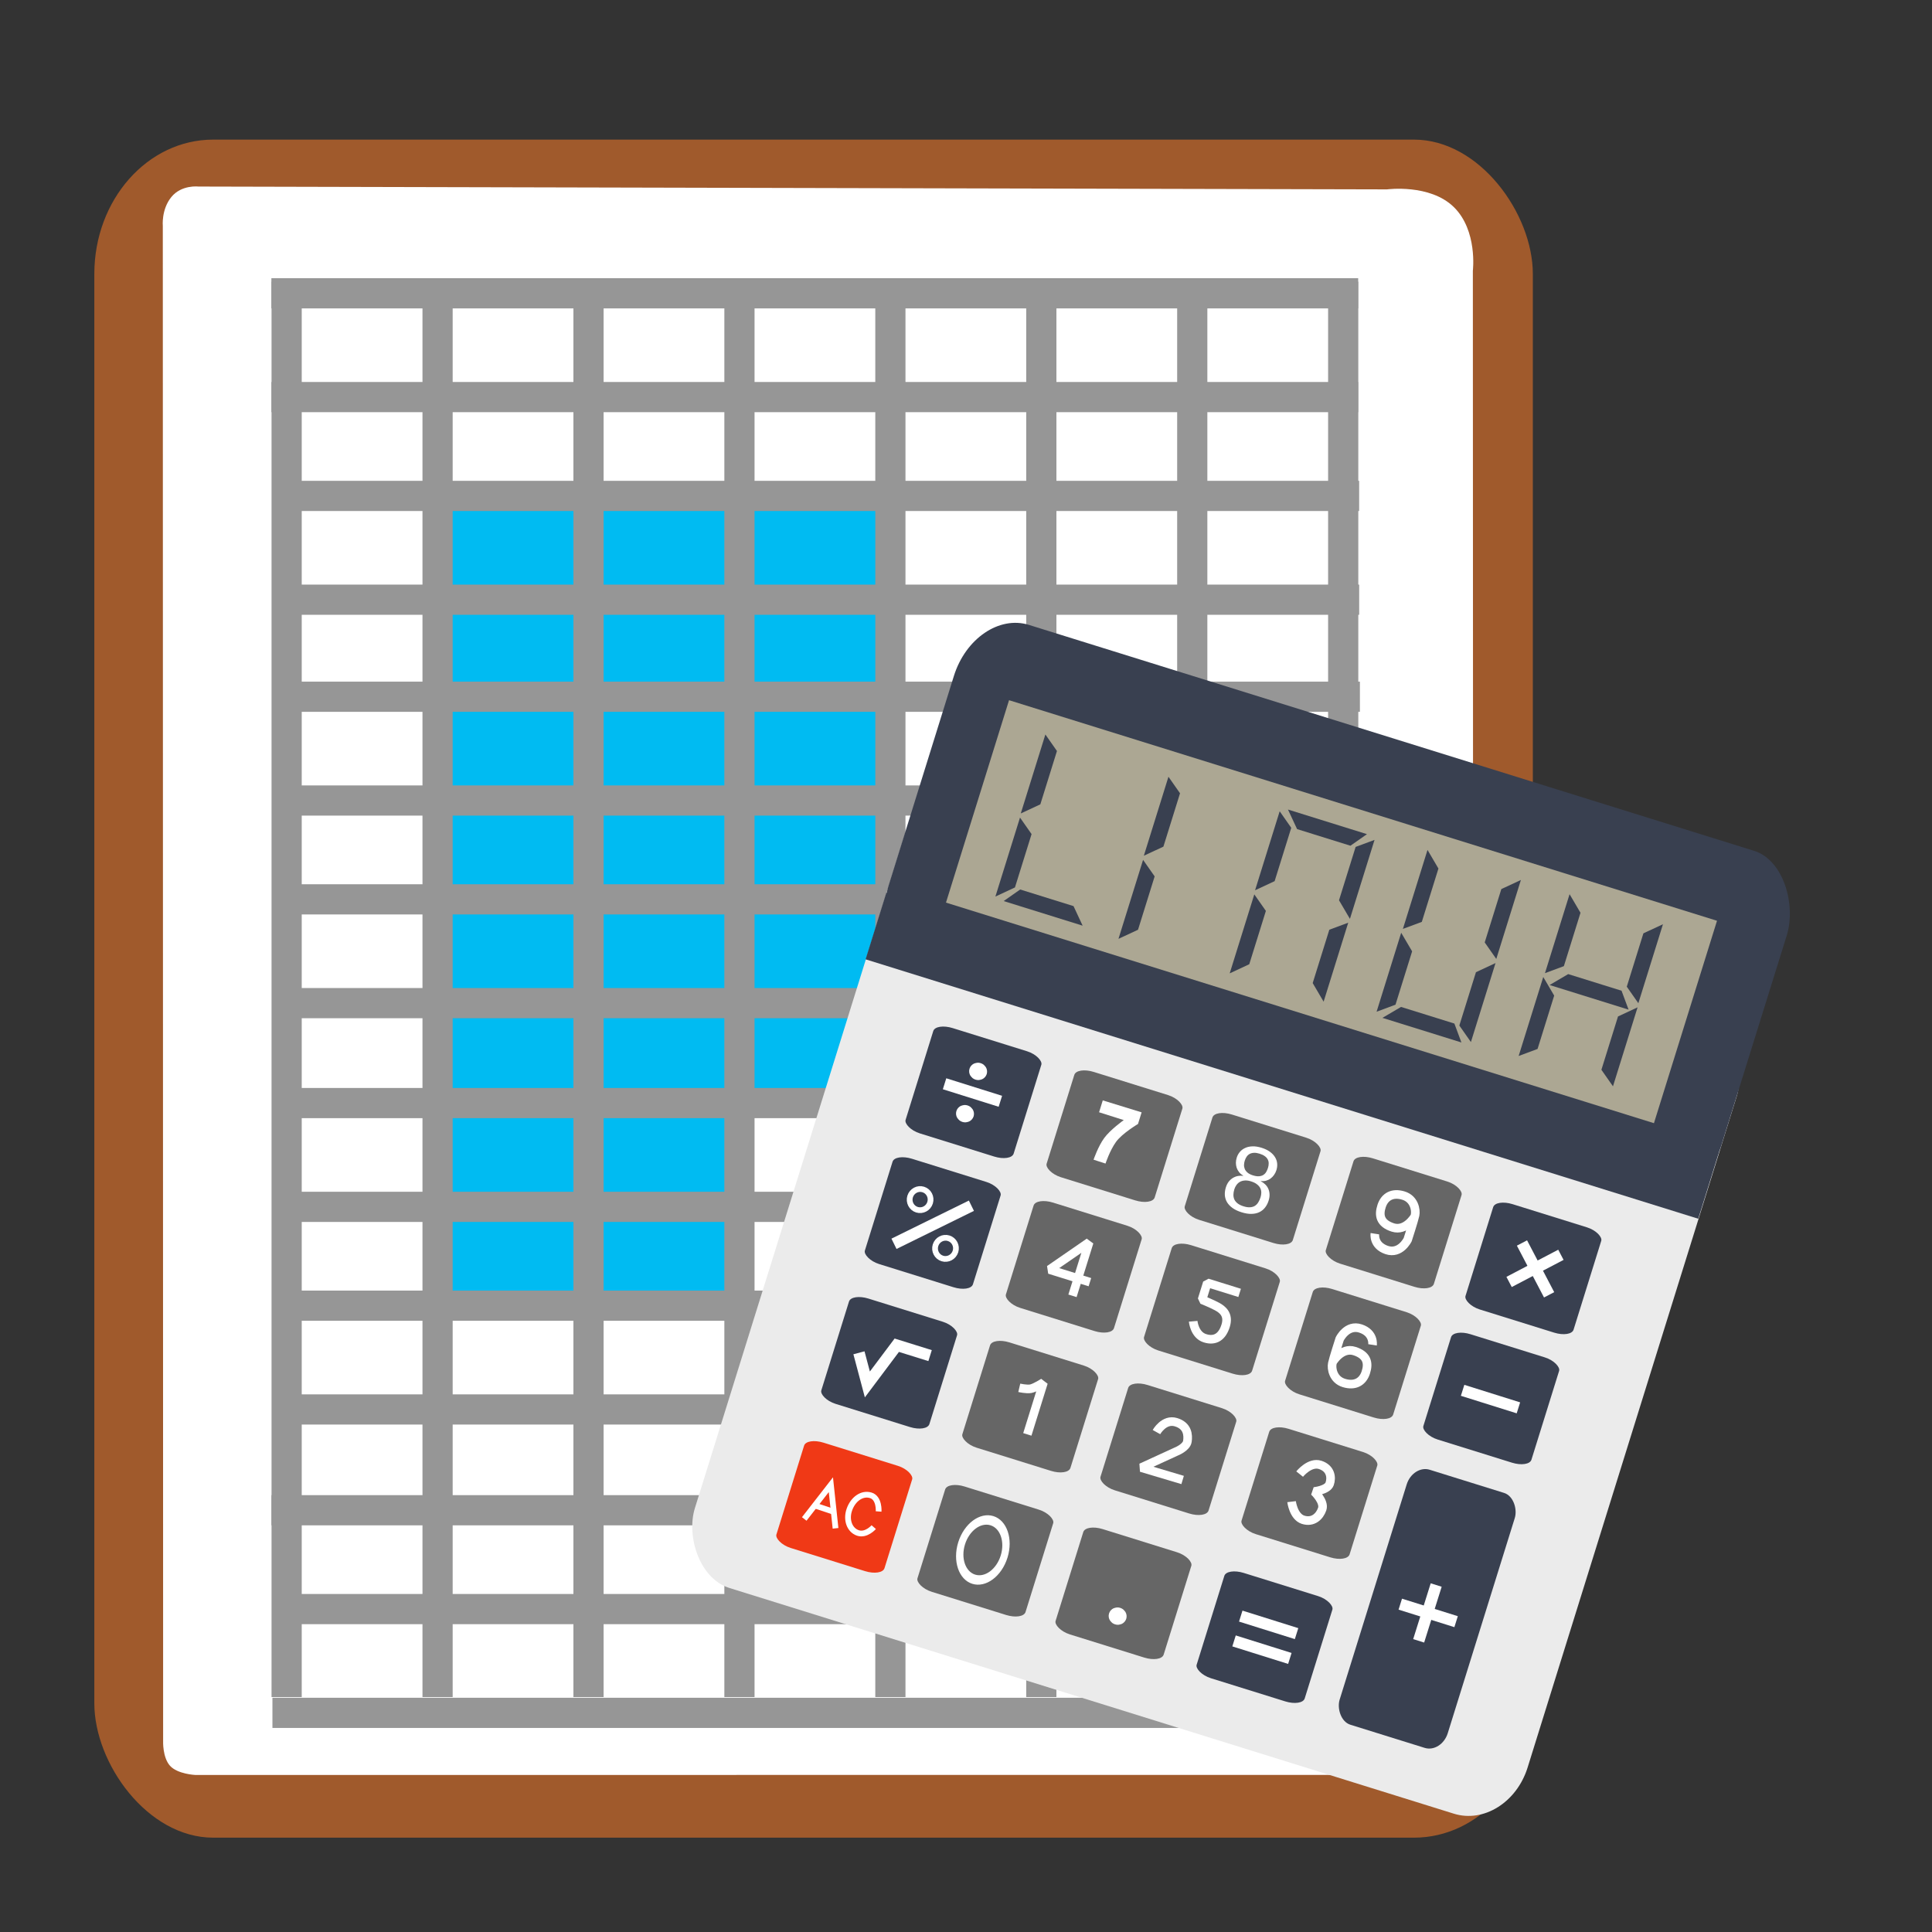 <?xml version="1.0" encoding="UTF-8" standalone="no"?>
<svg
   xmlns:dc="http://purl.org/dc/elements/1.1/"
   xmlns:cc="http://creativecommons.org/ns#"
   xmlns:rdf="http://www.w3.org/1999/02/22-rdf-syntax-ns#"
   xmlns:svg="http://www.w3.org/2000/svg"
   xmlns="http://www.w3.org/2000/svg"
   xmlns:xlink="http://www.w3.org/1999/xlink"
   xmlns:sodipodi="http://sodipodi.sourceforge.net/DTD/sodipodi-0.dtd"
   xmlns:inkscape="http://www.inkscape.org/namespaces/inkscape"
   viewBox="0 0 512 512"
   height="512"
   width="512"
   version="1.1"
   id="svg2"
   inkscape:version="0.48.5 r10040"
   sodipodi:docname="kspread.svg">
  <rect x="0" y="0" width="512" height="512" fill="#333333" stroke="none"/>
  <sodipodi:namedview
     pagecolor="#ffffff"
     bordercolor="#666666"
     borderopacity="1"
     objecttolerance="10"
     gridtolerance="10"
     guidetolerance="10"
     inkscape:pageopacity="0"
     inkscape:pageshadow="2"
     inkscape:window-width="1366"
     inkscape:window-height="716"
     id="namedview18"
     showgrid="false"
     inkscape:zoom="0.57452426"
     inkscape:cx="423.77174"
     inkscape:cy="106.08088"
     inkscape:window-x="0"
     inkscape:window-y="0"
     inkscape:window-maximized="1"
     inkscape:current-layer="svg2" />
  <defs
     id="defs6">
    <filter
       height="1.096"
       y="-0.048"
       width="1.096"
       x="-0.048"
       id="filter4329"
       style="color-interpolation-filters:sRGB">
      <feGaussianBlur
         id="feGaussianBlur4331"
         stdDeviation="2.132" />
    </filter>
    <filter
       height="1.033"
       y="-0.016"
       width="1.04"
       x="-0.02"
       id="filter4376"
       style="color-interpolation-filters:sRGB">
      <feGaussianBlur
         id="feGaussianBlur4378"
         stdDeviation="1.174" />
    </filter>
    <filter
       height="1.057"
       y="-0.029"
       width="1.063"
       x="-0.032"
       id="filter4436"
       style="color-interpolation-filters:sRGB">
      <feGaussianBlur
         id="feGaussianBlur4438"
         stdDeviation="0.635" />
    </filter>
    <linearGradient
       x1="16.542"
       y1="144.708"
       x2="-24.629"
       y2="-0.778"
       id="linearGradient3504"
       xlink:href="#linearGradient3526"
       gradientUnits="userSpaceOnUse"
       gradientTransform="matrix(0.697,-0.312,0.312,0.697,29.229,22)" />
    <linearGradient
       id="linearGradient3526">
      <stop
         id="stop3528"
         style="stop-color:#006e29;stop-opacity:1"
         offset="0" />
      <stop
         id="stop3530"
         style="stop-color:#77b753;stop-opacity:1"
         offset="1" />
    </linearGradient>
  </defs>
  <rect
     style="fill:#a05a2c;fill-opacity:1;stroke:none"
     id="rect3003"
     width="381.215"
     height="450"
     x="25"
     y="37"
     ry="35.584"
     rx="31.492" />
  <path
     style="fill:#ffffff;stroke:none"
     d="m 45.408,52.217 c -2.692,3.31 -2.262,7.68 -2.262,7.68 l 0.079,374.09 0.005,27.426 c 0,0 -0.177,4.289 1.815,6.526 1.992,2.237 6.733,2.446 6.733,2.446 l 328.436,-0.016 c 0,0 5.502,0.302 7.976,-1.865 2.475,-2.167 2.258,-6.985 2.258,-6.985 L 390.323,71.749 c 0,0 1.3,-10.664 -5.049,-16.877 -6.349,-6.213 -17.704,-4.683 -17.704,-4.683 l -315.015,-0.75 c 0,0 -4.456,-0.53 -7.148,2.78 z"
     id="path3773"
     inkscape:connector-curvature="0"
     sodipodi:nodetypes="cccczcczcczcczc" />
  <rect
     style="fill:#00bbf2;fill-opacity:1;stroke:none"
     id="rect4010"
     width="120.97"
     height="159.262"
     x="114.689"
     y="130.815"
     rx="0" />
  <path
     style="fill:none;stroke:#969696;stroke-width:8;stroke-linecap:butt;stroke-linejoin:miter;stroke-miterlimit:4;stroke-opacity:1;stroke-dasharray:none"
     d="m 75.962,74.648 0,375.093"
     id="path3779"
     inkscape:connector-curvature="0"
     sodipodi:nodetypes="cc" />
  <rect
     style="fill:#00bbf2;fill-opacity:1;stroke:none"
     id="rect4010-7"
     width="80.937"
     height="159.262"
     x="115.124"
     y="186.948"
     rx="0" />
  <path
     style="fill:none;stroke:#969696;stroke-width:8;stroke-linecap:butt;stroke-linejoin:miter;stroke-miterlimit:4;stroke-opacity:1;stroke-dasharray:none"
     d="m 115.962,74.648 0,375.093"
     id="path3779-3"
     inkscape:connector-curvature="0"
     sodipodi:nodetypes="cc" />
  <path
     style="fill:none;stroke:#969696;stroke-width:8;stroke-linecap:butt;stroke-linejoin:miter;stroke-miterlimit:4;stroke-opacity:1;stroke-dasharray:none"
     d="m 155.962,74.648 0,375.093"
     id="path3779-6"
     inkscape:connector-curvature="0"
     sodipodi:nodetypes="cc" />
  <path
     style="fill:none;stroke:#969696;stroke-width:8;stroke-linecap:butt;stroke-linejoin:miter;stroke-miterlimit:4;stroke-opacity:1;stroke-dasharray:none"
     d="m 195.962,74.648 0,375.093"
     id="path3779-3-7"
     inkscape:connector-curvature="0"
     sodipodi:nodetypes="cc" />
  <path
     style="fill:none;stroke:#969696;stroke-width:8;stroke-linecap:butt;stroke-linejoin:miter;stroke-miterlimit:4;stroke-opacity:1;stroke-dasharray:none"
     d="m 235.962,74.648 0,375.093"
     id="path3779-5"
     inkscape:connector-curvature="0"
     sodipodi:nodetypes="cc" />
  <path
     style="fill:none;stroke:#969696;stroke-width:8;stroke-linecap:butt;stroke-linejoin:miter;stroke-miterlimit:4;stroke-opacity:1;stroke-dasharray:none"
     d="m 275.962,74.648 0,375.093"
     id="path3779-3-3"
     inkscape:connector-curvature="0"
     sodipodi:nodetypes="cc" />
  <path
     style="fill:none;stroke:#969696;stroke-width:8;stroke-linecap:butt;stroke-linejoin:miter;stroke-miterlimit:4;stroke-opacity:1;stroke-dasharray:none"
     d="m 315.962,74.648 0,375.093"
     id="path3779-6-5"
     inkscape:connector-curvature="0"
     sodipodi:nodetypes="cc" />
  <path
     style="fill:none;stroke:#969696;stroke-width:8;stroke-linecap:butt;stroke-linejoin:miter;stroke-miterlimit:4;stroke-opacity:1;stroke-dasharray:none"
     d="m 355.962,74.648 0,375.093"
     id="path3779-3-7-6"
     inkscape:connector-curvature="0"
     sodipodi:nodetypes="cc" />
  <path
     style="fill:none;stroke:#969696;stroke-width:8;stroke-linecap:butt;stroke-linejoin:miter;stroke-miterlimit:4;stroke-opacity:1;stroke-dasharray:none"
     d="m 359.934,77.728 -288.016,0"
     id="path3779-2"
     inkscape:connector-curvature="0"
     sodipodi:nodetypes="cc" />
  <path
     style="fill:none;stroke:#969696;stroke-width:8;stroke-linecap:butt;stroke-linejoin:miter;stroke-miterlimit:4;stroke-opacity:1;stroke-dasharray:none"
     d="m 359.943,105.231 -288.016,0"
     id="path3779-2-9"
     inkscape:connector-curvature="0"
     sodipodi:nodetypes="cc" />
  <path
     style="fill:none;stroke:#969696;stroke-width:8;stroke-linecap:butt;stroke-linejoin:miter;stroke-miterlimit:4;stroke-opacity:1;stroke-dasharray:none"
     d="m 360.189,131.423 -288.016,0"
     id="path3779-2-93"
     inkscape:connector-curvature="0"
     sodipodi:nodetypes="cc" />
  <path
     style="fill:none;stroke:#969696;stroke-width:8;stroke-linecap:butt;stroke-linejoin:miter;stroke-miterlimit:4;stroke-opacity:1;stroke-dasharray:none"
     d="m 360.199,158.926 -288.016,0"
     id="path3779-2-9-6"
     inkscape:connector-curvature="0"
     sodipodi:nodetypes="cc" />
  <path
     style="fill:none;stroke:#969696;stroke-width:8;stroke-linecap:butt;stroke-linejoin:miter;stroke-miterlimit:4;stroke-opacity:1;stroke-dasharray:none"
     d="m 360.388,184.642 -288.016,0"
     id="path3779-2-0"
     inkscape:connector-curvature="0"
     sodipodi:nodetypes="cc" />
  <path
     style="fill:none;stroke:#969696;stroke-width:8;stroke-linecap:butt;stroke-linejoin:miter;stroke-miterlimit:4;stroke-opacity:1;stroke-dasharray:none"
     d="m 360.397,212.145 -288.016,0"
     id="path3779-2-9-62"
     inkscape:connector-curvature="0"
     sodipodi:nodetypes="cc" />
  <path
     style="fill:none;stroke:#969696;stroke-width:8;stroke-linecap:butt;stroke-linejoin:miter;stroke-miterlimit:4;stroke-opacity:1;stroke-dasharray:none"
     d="m 360.644,238.337 -288.016,0"
     id="path3779-2-93-6"
     inkscape:connector-curvature="0"
     sodipodi:nodetypes="cc" />
  <path
     style="fill:none;stroke:#969696;stroke-width:8;stroke-linecap:butt;stroke-linejoin:miter;stroke-miterlimit:4;stroke-opacity:1;stroke-dasharray:none"
     d="m 360.653,265.84 -288.016,0"
     id="path3779-2-9-6-1"
     inkscape:connector-curvature="0"
     sodipodi:nodetypes="cc" />
  <path
     style="fill:none;stroke:#969696;stroke-width:8;stroke-linecap:butt;stroke-linejoin:miter;stroke-miterlimit:4;stroke-opacity:1;stroke-dasharray:none"
     d="m 360.568,292.324 -288.016,0"
     id="path3779-2-8"
     inkscape:connector-curvature="0"
     sodipodi:nodetypes="cc" />
  <path
     style="fill:none;stroke:#969696;stroke-width:8;stroke-linecap:butt;stroke-linejoin:miter;stroke-miterlimit:4;stroke-opacity:1;stroke-dasharray:none"
     d="m 360.577,319.827 -288.016,0"
     id="path3779-2-9-7"
     inkscape:connector-curvature="0"
     sodipodi:nodetypes="cc" />
  <path
     style="fill:none;stroke:#969696;stroke-width:8;stroke-linecap:butt;stroke-linejoin:miter;stroke-miterlimit:4;stroke-opacity:1;stroke-dasharray:none"
     d="m 360.823,346.019 -288.016,0"
     id="path3779-2-93-9"
     inkscape:connector-curvature="0"
     sodipodi:nodetypes="cc" />
  <path
     style="fill:none;stroke:#969696;stroke-width:8;stroke-linecap:butt;stroke-linejoin:miter;stroke-miterlimit:4;stroke-opacity:1;stroke-dasharray:none"
     d="m 360.833,373.522 -288.016,0"
     id="path3779-2-9-6-2"
     inkscape:connector-curvature="0"
     sodipodi:nodetypes="cc" />
  <path
     style="fill:none;stroke:#969696;stroke-width:8;stroke-linecap:butt;stroke-linejoin:miter;stroke-miterlimit:4;stroke-opacity:1;stroke-dasharray:none"
     d="m 359.957,400.229 -288.016,0"
     id="path3779-2-9-7-0"
     inkscape:connector-curvature="0"
     sodipodi:nodetypes="cc" />
  <path
     style="fill:none;stroke:#969696;stroke-width:8;stroke-linecap:butt;stroke-linejoin:miter;stroke-miterlimit:4;stroke-opacity:1;stroke-dasharray:none"
     d="m 360.203,426.422 -288.016,0"
     id="path3779-2-93-9-2"
     inkscape:connector-curvature="0"
     sodipodi:nodetypes="cc" />
  <path
     style="fill:none;stroke:#969696;stroke-width:8;stroke-linecap:butt;stroke-linejoin:miter;stroke-miterlimit:4;stroke-opacity:1;stroke-dasharray:none"
     d="m 360.213,453.925 -288.016,0"
     id="path3779-2-9-6-2-3"
     inkscape:connector-curvature="0"
     sodipodi:nodetypes="cc" />
  <g
     id="g4462"
     transform="matrix(1.454,0.453,-0.453,1.454,-567.726,-1441.479)">
    <rect
       ry="11.488"
       rx="9.859"
       y="873.565"
       x="830.963"
       height="145.289"
       width="151.771"
       id="rect2996"
       style="fill:#ebebeb;fill-opacity:1;stroke:none" />
    <rect
       ry="12.382"
       rx="9.824"
       y="843.347"
       x="830.918"
       height="62.961"
       width="151.801"
       id="rect2996-3"
       style="fill:#394050;fill-opacity:1;stroke:none" />
    <rect
       ry="12.143"
       rx="0"
       y="895.219"
       x="830.914"
       height="12.143"
       width="151.764"
       id="rect3784"
       style="fill:#394050;fill-opacity:1;stroke:none" />
    <rect
       ry="36.892"
       rx="0"
       y="856.887"
       x="841.336"
       height="36.892"
       width="129.036"
       id="rect3784-6"
       style="fill:#aca793;fill-opacity:1;stroke:none" />
    <rect
       ry="3.631"
       rx="3.073"
       y="962.964"
       x="947.992"
       height="46.467"
       width="19.698"
       id="rect3815"
       style="fill:#394050;fill-opacity:1;stroke:none" />
    <rect
       ry="1.5"
       rx="3.073"
       y="938.338"
       x="947.74"
       height="19.193"
       width="19.698"
       id="rect3815-7"
       style="fill:#394050;fill-opacity:1;stroke:none" />
    <rect
       ry="1.5"
       rx="3.073"
       y="914.551"
       x="948.008"
       height="19.193"
       width="19.698"
       id="rect3815-7-5"
       style="fill:#394050;fill-opacity:1;stroke:none" />
    <rect
       ry="1.5"
       rx="3.073"
       y="989.733"
       x="922.429"
       height="19.193"
       width="19.698"
       id="rect3815-7-5-3"
       style="fill:#394050;fill-opacity:1;stroke:none" />
    <rect
       ry="1.5"
       rx="3.073"
       y="937.986"
       x="922.429"
       height="19.193"
       width="19.698"
       id="rect3815-7-56"
       style="fill:#666666;fill-opacity:1;stroke:none" />
    <rect
       ry="1.5"
       rx="3.073"
       y="914.169"
       x="922.429"
       height="19.193"
       width="19.698"
       id="rect3815-7-5-2"
       style="fill:#666666;fill-opacity:1;stroke:none" />
    <rect
       ry="1.5"
       rx="3.073"
       y="963.469"
       x="922.429"
       height="19.193"
       width="19.698"
       id="rect3815-7-5-3-9"
       style="fill:#666666;fill-opacity:1;stroke:none" />
    <rect
       ry="1.5"
       rx="3.073"
       y="989.751"
       x="896.727"
       height="19.193"
       width="19.698"
       id="rect3815-7-5-3-1"
       style="fill:#666666;fill-opacity:1;stroke:none" />
    <rect
       ry="1.5"
       rx="3.073"
       y="938.004"
       x="896.727"
       height="19.193"
       width="19.698"
       id="rect3815-7-56-2"
       style="fill:#666666;fill-opacity:1;stroke:none" />
    <rect
       ry="1.5"
       rx="3.073"
       y="914.188"
       x="896.727"
       height="19.193"
       width="19.698"
       id="rect3815-7-5-2-7"
       style="fill:#666666;fill-opacity:1;stroke:none" />
    <rect
       ry="1.5"
       rx="3.073"
       y="963.487"
       x="896.727"
       height="19.193"
       width="19.698"
       id="rect3815-7-5-3-9-0"
       style="fill:#666666;fill-opacity:1;stroke:none" />
    <rect
       ry="1.5"
       rx="3.073"
       y="989.824"
       x="871.573"
       height="19.193"
       width="19.698"
       id="rect3815-7-5-3-93"
       style="fill:#666666;fill-opacity:1;stroke:none" />
    <rect
       ry="1.5"
       rx="3.073"
       y="938.078"
       x="871.573"
       height="19.193"
       width="19.698"
       id="rect3815-7-56-6"
       style="fill:#666666;fill-opacity:1;stroke:none" />
    <rect
       ry="1.5"
       rx="3.073"
       y="914.261"
       x="871.573"
       height="19.193"
       width="19.698"
       id="rect3815-7-5-2-0"
       style="fill:#666666;fill-opacity:1;stroke:none" />
    <rect
       ry="1.5"
       rx="3.073"
       y="963.56"
       x="871.573"
       height="19.193"
       width="19.698"
       id="rect3815-7-5-3-9-6"
       style="fill:#666666;fill-opacity:1;stroke:none" />
    <rect
       ry="1.5"
       rx="3.073"
       y="989.842"
       x="845.872"
       height="19.193"
       width="19.698"
       id="rect3815-7-5-3-1-2"
       style="fill:#f03916;fill-opacity:1;stroke:none" />
    <rect
       ry="1.5"
       rx="3.073"
       y="938.096"
       x="845.872"
       height="19.193"
       width="19.698"
       id="rect3815-7-56-2-6"
       style="fill:#394050;fill-opacity:1;stroke:none" />
    <rect
       ry="1.5"
       rx="3.073"
       y="914.279"
       x="845.872"
       height="19.193"
       width="19.698"
       id="rect3815-7-5-2-7-1"
       style="fill:#394050;fill-opacity:1;stroke:none" />
    <rect
       ry="1.5"
       rx="3.073"
       y="963.578"
       x="845.872"
       height="19.193"
       width="19.698"
       id="rect3815-7-5-3-9-0-8"
       style="fill:#394050;fill-opacity:1;stroke:none" />
    <path
       inkscape:connector-curvature="0"
       id="path3990"
       d="m 849.232,875.82 2.778,2.147 0,9.723 -2.778,2.525 z"
       style="fill:#394050;stroke:none" />
    <path
       inkscape:connector-curvature="0"
       id="path3990-7"
       d="m 849.147,860.701 2.778,2.147 0,9.723 -2.778,2.525 z"
       style="fill:#394050;stroke:none" />
    <path
       inkscape:connector-curvature="0"
       id="path3990-9"
       d="m 850.838,890.537 2.147,-2.778 9.723,0 2.525,2.778 z"
       style="fill:#394050;stroke:none" />
    <path
       inkscape:connector-curvature="0"
       id="path3990-2"
       d="m 871.868,876.475 2.778,2.147 0,9.723 -2.778,2.525 z"
       style="fill:#394050;stroke:none" />
    <path
       inkscape:connector-curvature="0"
       id="path3990-7-0"
       d="m 871.783,861.355 2.778,2.147 0,9.723 -2.778,2.525 z"
       style="fill:#394050;stroke:none" />
    <path
       inkscape:connector-curvature="0"
       id="path3990-2-2"
       d="m 892.134,876.453 2.778,2.147 0,9.723 -2.778,2.525 z"
       style="fill:#394050;stroke:none" />
    <path
       inkscape:connector-curvature="0"
       id="path3990-7-0-3"
       d="m 892.048,861.333 2.778,2.147 0,9.723 -2.778,2.525 z"
       style="fill:#394050;stroke:none" />
    <path
       inkscape:connector-curvature="0"
       id="path3990-7-0-3-7"
       d="m 907.733,860.616 -2.147,2.778 -9.723,0 -2.525,-2.778 z"
       style="fill:#394050;stroke:none" />
    <path
       inkscape:connector-curvature="0"
       id="path3990-2-2-5"
       d="m 909.204,876.296 -2.778,2.147 0,9.723 2.778,2.525 z"
       style="fill:#394050;stroke:none" />
    <path
       inkscape:connector-curvature="0"
       id="path3990-7-0-3-9"
       d="m 909.289,861.177 -2.778,2.147 0,9.723 2.778,2.525 z"
       style="fill:#394050;stroke:none" />
    <path
       inkscape:connector-curvature="0"
       id="path3990-2-2-2"
       d="m 918.608,874.498 2.778,-2.147 0,-9.723 -2.778,-2.525 z"
       style="fill:#394050;stroke:none" />
    <path
       inkscape:connector-curvature="0"
       id="path3990-7-0-3-2"
       d="m 918.523,889.618 2.778,-2.147 0,-9.723 -2.778,-2.525 z"
       style="fill:#394050;stroke:none" />
    <path
       inkscape:connector-curvature="0"
       id="path3990-7-0-3-7-8"
       d="m 934.207,890.335 -2.147,-2.778 -9.723,0 -2.525,2.778 z"
       style="fill:#394050;stroke:none" />
    <path
       inkscape:connector-curvature="0"
       id="path3990-2-2-5-9"
       d="m 935.678,874.655 -2.778,-2.147 0,-9.723 2.778,-2.525 z"
       style="fill:#394050;stroke:none" />
    <path
       inkscape:connector-curvature="0"
       id="path3990-7-0-3-9-7"
       d="m 935.763,889.775 -2.778,-2.147 0,-9.723 2.778,-2.525 z"
       style="fill:#394050;stroke:none" />
    <path
       inkscape:connector-curvature="0"
       id="path3990-2-2-2-3"
       d="m 944.501,874.498 2.778,-2.147 0,-9.723 -2.778,-2.525 z"
       style="fill:#394050;stroke:none" />
    <path
       inkscape:connector-curvature="0"
       id="path3990-7-0-3-2-6"
       d="m 944.416,889.618 2.778,-2.147 0,-9.723 -2.778,-2.525 z"
       style="fill:#394050;stroke:none" />
    <path
       inkscape:connector-curvature="0"
       id="path3990-7-0-3-7-8-1"
       d="m 960.279,876.228 -2.147,-2.778 -9.723,0 -2.525,2.778 z"
       style="fill:#394050;stroke:none" />
    <path
       inkscape:connector-curvature="0"
       id="path3990-2-2-5-9-2"
       d="m 961.571,874.655 -2.778,-2.147 0,-9.723 2.778,-2.525 z"
       style="fill:#394050;stroke:none" />
    <path
       inkscape:connector-curvature="0"
       id="path3990-7-0-3-9-7-9"
       d="m 961.656,889.775 -2.778,-2.147 0,-9.723 2.778,-2.525 z"
       style="fill:#394050;stroke:none" />
    <path
       sodipodi:nodetypes="cc"
       inkscape:connector-curvature="0"
       id="path4169"
       d="m 927.239,997.059 10.179,0.022"
       style="fill:none;stroke:#ffffff;stroke-width:2;stroke-linecap:butt;stroke-linejoin:miter;stroke-miterlimit:4;stroke-opacity:1;stroke-dasharray:none" />
    <path
       sodipodi:nodetypes="cc"
       inkscape:connector-curvature="0"
       id="path4169-3"
       d="m 927.408,1001.528 10.179,0.022"
       style="fill:none;stroke:#ffffff;stroke-width:2;stroke-linecap:butt;stroke-linejoin:miter;stroke-miterlimit:4;stroke-opacity:1;stroke-dasharray:none" />
    <path
       sodipodi:nodetypes="cc"
       inkscape:connector-curvature="0"
       id="path4169-1"
       d="m 953.125,986.816 10.179,0.022"
       style="fill:none;stroke:#ffffff;stroke-width:2;stroke-linecap:butt;stroke-linejoin:miter;stroke-miterlimit:4;stroke-opacity:1;stroke-dasharray:none" />
    <path
       sodipodi:nodetypes="cc"
       inkscape:connector-curvature="0"
       id="path4169-1-9"
       d="m 958.099,981.779 -0.022,10.179"
       style="fill:none;stroke:#ffffff;stroke-width:2;stroke-linecap:butt;stroke-linejoin:miter;stroke-miterlimit:4;stroke-opacity:1;stroke-dasharray:none" />
    <path
       sodipodi:nodetypes="cc"
       inkscape:connector-curvature="0"
       id="path4169-1-4"
       d="m 952.411,948.066 10.179,0.022"
       style="fill:none;stroke:#ffffff;stroke-width:2;stroke-linecap:butt;stroke-linejoin:miter;stroke-miterlimit:4;stroke-opacity:1;stroke-dasharray:none" />
    <path
       sodipodi:nodetypes="cc"
       inkscape:connector-curvature="0"
       id="path4169-1-7"
       d="m 954.648,920.516 7.191,7.204"
       style="fill:none;stroke:#ffffff;stroke-width:2;stroke-linecap:butt;stroke-linejoin:miter;stroke-miterlimit:4;stroke-opacity:1;stroke-dasharray:none" />
    <path
       sodipodi:nodetypes="cc"
       inkscape:connector-curvature="0"
       id="path4169-1-9-8"
       d="m 961.727,920.463 -7.204,7.191"
       style="fill:none;stroke:#ffffff;stroke-width:2;stroke-linecap:butt;stroke-linejoin:miter;stroke-miterlimit:4;stroke-opacity:1;stroke-dasharray:none" />
    <path
       sodipodi:nodetypes="cc"
       inkscape:connector-curvature="0"
       id="path4169-1-4-4"
       d="m 850.477,923.949 10.179,0.022"
       style="fill:none;stroke:#ffffff;stroke-width:2;stroke-linecap:butt;stroke-linejoin:miter;stroke-miterlimit:4;stroke-opacity:1;stroke-dasharray:none" />
    <path
       sodipodi:open="true"
       sodipodi:end="6.2784904"
       sodipodi:start="0"
       transform="translate(1.01,540.362)"
       d="m 854.968,379.796 c 0,0.279 -0.254,0.505 -0.568,0.505 -0.314,0 -0.568,-0.226 -0.568,-0.505 0,-0.279 0.254,-0.505 0.568,-0.505 0.313,0 0.567,0.225 0.568,0.503"
       sodipodi:ry="0.50507629"
       sodipodi:rx="0.56821084"
       sodipodi:cy="379.7963"
       sodipodi:cx="854.39966"
       id="path4282"
       style="fill:#394050;fill-opacity:1;stroke:#ffffff;stroke-width:2;stroke-linecap:round;stroke-linejoin:round;stroke-miterlimit:4;stroke-opacity:1;stroke-dasharray:none"
       sodipodi:type="arc" />
    <path
       sodipodi:open="true"
       sodipodi:end="6.2784904"
       sodipodi:start="0"
       transform="translate(1.021,548.065)"
       d="m 854.968,379.796 c 0,0.279 -0.254,0.505 -0.568,0.505 -0.314,0 -0.568,-0.226 -0.568,-0.505 0,-0.279 0.254,-0.505 0.568,-0.505 0.313,0 0.567,0.225 0.568,0.503"
       sodipodi:ry="0.50507629"
       sodipodi:rx="0.56821084"
       sodipodi:cy="379.7963"
       sodipodi:cx="854.39966"
       id="path4282-5"
       style="fill:#394050;fill-opacity:1;stroke:#ffffff;stroke-width:2;stroke-linecap:round;stroke-linejoin:round;stroke-miterlimit:4;stroke-opacity:1;stroke-dasharray:none"
       sodipodi:type="arc" />
    <path
       sodipodi:nodetypes="cc"
       inkscape:connector-curvature="0"
       id="path4169-1-4-0"
       d="m 850.357,953.155 10.893,-10.335"
       style="fill:none;stroke:#ffffff;stroke-width:2;stroke-linecap:butt;stroke-linejoin:miter;stroke-miterlimit:4;stroke-opacity:1;stroke-dasharray:none" />
    <path
       sodipodi:open="true"
       sodipodi:end="6.2784904"
       sodipodi:start="0"
       transform="translate(-1.989,564.664)"
       d="m 856.218,379.796 c 0,1.019 -0.814,1.844 -1.818,1.844 -1.004,0 -1.818,-0.826 -1.818,-1.844 0,-1.019 0.814,-1.844 1.818,-1.844 1.001,0 1.813,0.82 1.818,1.836"
       sodipodi:ry="1.844362"
       sodipodi:rx="1.8182108"
       sodipodi:cy="379.7963"
       sodipodi:cx="854.39966"
       id="path4282-5-3"
       style="fill:#394050;fill-opacity:1;stroke:#ffffff;stroke-width:1;stroke-linecap:round;stroke-linejoin:round;stroke-miterlimit:4;stroke-opacity:1;stroke-dasharray:none"
       sodipodi:type="arc" />
    <path
       sodipodi:open="true"
       sodipodi:end="6.2784904"
       sodipodi:start="0"
       transform="translate(4.752,571.45)"
       d="m 856.218,379.796 c 0,1.019 -0.814,1.844 -1.818,1.844 -1.004,0 -1.818,-0.826 -1.818,-1.844 0,-1.019 0.814,-1.844 1.818,-1.844 1.001,0 1.813,0.82 1.818,1.836"
       sodipodi:ry="1.844362"
       sodipodi:rx="1.8182108"
       sodipodi:cy="379.7963"
       sodipodi:cx="854.39966"
       id="path4282-5-3-1"
       style="fill:#394050;fill-opacity:1;stroke:#ffffff;stroke-width:1;stroke-linecap:round;stroke-linejoin:round;stroke-miterlimit:4;stroke-opacity:1;stroke-dasharray:none"
       sodipodi:type="arc" />
    <path
       sodipodi:nodetypes="cccc"
       inkscape:connector-curvature="0"
       id="path4374"
       d="m 850.179,973.076 3.036,4.821 2.857,-8.036 6.071,0"
       style="fill:none;stroke:#ffffff;stroke-width:2;stroke-linecap:butt;stroke-linejoin:miter;stroke-miterlimit:4;stroke-opacity:1;stroke-dasharray:none" />
    <path
       sodipodi:open="true"
       sodipodi:end="6.2784904"
       sodipodi:start="0"
       transform="translate(52.386,623.637)"
       d="m 854.968,379.796 c 0,0.279 -0.254,0.505 -0.568,0.505 -0.314,0 -0.568,-0.226 -0.568,-0.505 0,-0.279 0.254,-0.505 0.568,-0.505 0.313,0 0.567,0.225 0.568,0.503"
       sodipodi:ry="0.50507629"
       sodipodi:rx="0.56821084"
       sodipodi:cy="379.7963"
       sodipodi:cx="854.39966"
       id="path4282-5-0"
       style="fill:#394050;fill-opacity:1;stroke:#ffffff;stroke-width:2;stroke-linecap:round;stroke-linejoin:round;stroke-miterlimit:4;stroke-opacity:1;stroke-dasharray:none"
       sodipodi:type="arc" />
    <path
       sodipodi:open="true"
       sodipodi:end="6.2784904"
       sodipodi:start="0"
       transform="matrix(2.13,0,0,2.892,-938.902,-98.951)"
       d="m 856.218,379.796 c 0,1.019 -0.814,1.844 -1.818,1.844 -1.004,0 -1.818,-0.826 -1.818,-1.844 0,-1.019 0.814,-1.844 1.818,-1.844 1.001,0 1.813,0.82 1.818,1.836"
       sodipodi:ry="1.844362"
       sodipodi:rx="1.8182108"
       sodipodi:cy="379.7963"
       sodipodi:cx="854.39966"
       id="path4282-5-3-1-6"
       style="fill:#666666;fill-opacity:1;stroke:#ffffff;stroke-width:0.579;stroke-linecap:round;stroke-linejoin:round;stroke-miterlimit:4;stroke-opacity:1;stroke-dasharray:none"
       sodipodi:type="arc" />
    <path
       inkscape:connector-curvature="0"
       id="path4412"
       d="m 849.691,1003.513 2.652,-7.071 3.03,7.008"
       style="fill:none;stroke:#ffffff;stroke-width:1px;stroke-linecap:butt;stroke-linejoin:miter;stroke-opacity:1" />
    <path
       inkscape:connector-curvature="0"
       id="path4414"
       d="m 850.89,1000.735 3.22,0.063"
       style="fill:none;stroke:#ffffff;stroke-width:1px;stroke-linecap:butt;stroke-linejoin:miter;stroke-opacity:1" />
    <path
       sodipodi:nodetypes="czzzc"
       inkscape:connector-curvature="0"
       id="path4416"
       d="m 861.66,998.42 c 0,0 -0.531,-2.29 -2.143,-2.277 -1.612,0.013 -2.749,1.568 -2.812,3.482 -0.063,1.914 1.113,3.407 2.634,3.437 1.521,0.03 2.321,-1.786 2.321,-1.786"
       style="fill:none;stroke:#ffffff;stroke-width:1px;stroke-linecap:butt;stroke-linejoin:miter;stroke-opacity:1" />
    <path
       sodipodi:nodetypes="czcc"
       inkscape:connector-curvature="0"
       id="path4418"
       d="m 878.627,970.594 c 0,0 1.306,-0.094 1.964,-0.446 0.658,-0.352 1.786,-1.696 1.786,-1.696 l 0,9.464"
       style="fill:none;stroke:#ffffff;stroke-width:1.5;stroke-linecap:butt;stroke-linejoin:bevel;stroke-miterlimit:4;stroke-opacity:1;stroke-dasharray:none" />
    <path
       sodipodi:nodetypes="ccczzc"
       inkscape:connector-curvature="0"
       id="path4420"
       d="m 910.537,977.454 -7.522,0.089 4.988,-4.483 c 0,0 1.496,-1.199 1.326,-2.273 -0.17,-1.074 -0.74,-2.618 -2.904,-2.589 -2.164,0.029 -2.715,2.652 -2.715,2.652"
       style="fill:none;stroke:#ffffff;stroke-width:1.5;stroke-linecap:butt;stroke-linejoin:bevel;stroke-miterlimit:4;stroke-opacity:1;stroke-dasharray:none" />
    <path
       sodipodi:nodetypes="czzczzc"
       inkscape:connector-curvature="0"
       id="path4422"
       d="m 929.76,975.415 c 0,0 1.082,2.406 2.857,2.411 1.775,0.005 2.574,-1.383 2.612,-2.768 0.037,-1.385 -2.254,-2.5 -2.254,-2.5 0,0 2.15,-0.907 2.188,-2.076 0.037,-1.169 -0.624,-2.625 -2.545,-2.656 -1.92,-0.031 -2.946,2.589 -2.946,2.589"
       style="fill:none;stroke:#ffffff;stroke-width:1.5;stroke-linecap:butt;stroke-linejoin:bevel;stroke-miterlimit:4;stroke-opacity:1;stroke-dasharray:none" />
    <path
       inkscape:connector-curvature="0"
       id="path4424"
       d="m 884.892,949.389 -7.366,0 5.179,-6.607 0,9.777"
       style="fill:none;stroke:#ffffff;stroke-width:1.5;stroke-linecap:butt;stroke-linejoin:bevel;stroke-miterlimit:4;stroke-opacity:1;stroke-dasharray:none" />
    <path
       sodipodi:nodetypes="ccczzzc"
       inkscape:connector-curvature="0"
       id="path4426"
       d="m 910.324,943.42 -5.893,0 0,3.08 c 0,0 1.788,0.146 2.857,0.357 1.069,0.211 2.402,0.724 2.411,2.723 0.009,2 -0.899,3.187 -2.813,3.17 -1.914,-0.017 -2.812,-2.21 -2.812,-2.21"
       style="fill:none;stroke:#ffffff;stroke-width:1.5;stroke-linecap:butt;stroke-linejoin:bevel;stroke-miterlimit:4;stroke-opacity:1;stroke-dasharray:none" />
    <path
       sodipodi:nodetypes="czczzzzc"
       inkscape:connector-curvature="0"
       id="path4428"
       d="m 935.089,945.175 c 0,0 -0.301,-2.041 -2.812,-2.098 -2.511,-0.057 -2.946,2.812 -2.946,2.812 0,0 -0.043,3.566 0.045,4.464 0.088,0.898 0.963,2.646 2.946,2.634 1.984,-0.013 3.054,-1.14 3.08,-2.857 0.026,-1.717 -0.649,-2.975 -2.991,-2.991 -2.342,-0.016 -3.036,2.902 -3.036,2.902"
       style="fill:none;stroke:#ffffff;stroke-width:1.5;stroke-linecap:butt;stroke-linejoin:miter;stroke-miterlimit:4;stroke-opacity:1;stroke-dasharray:none" />
    <path
       sodipodi:nodetypes="czczzzzc"
       inkscape:connector-curvature="0"
       id="path4428-3"
       d="m 929.729,926.586 c 0,0 0.301,2.041 2.812,2.098 2.511,0.057 2.946,-2.812 2.946,-2.812 0,0 0.043,-3.566 -0.045,-4.464 -0.088,-0.898 -0.963,-2.646 -2.946,-2.634 -1.984,0.013 -3.054,1.14 -3.08,2.857 -0.026,1.717 0.649,2.975 2.991,2.991 2.342,0.016 3.036,-2.902 3.036,-2.902"
       style="fill:none;stroke:#ffffff;stroke-width:1.5;stroke-linecap:butt;stroke-linejoin:miter;stroke-miterlimit:4;stroke-opacity:1;stroke-dasharray:none" />
    <path
       style="font-size:10px;font-style:normal;font-weight:normal;line-height:125%;letter-spacing:0px;word-spacing:0px;fill:#ffffff;fill-opacity:1;stroke:none;font-family:Sans"
       id="path6802"
       inkscape:connector-curvature="0"
       d="m 910.364,926.58 q 0,0.73 -0.235,1.346 -0.227,0.608 -0.705,1.054 -0.47,0.446 -1.208,0.697 -0.738,0.251 -1.743,0.251 -1.005,0 -1.743,-0.251 -0.73,-0.251 -1.216,-0.689 -0.478,-0.446 -0.714,-1.054 -0.227,-0.616 -0.227,-1.338 0,-0.624 0.186,-1.111 0.195,-0.486 0.511,-0.835 0.324,-0.357 0.73,-0.568 0.413,-0.219 0.851,-0.292 l 0,-0.032 q -0.478,-0.114 -0.859,-0.365 -0.373,-0.251 -0.632,-0.6 -0.251,-0.357 -0.389,-0.786 -0.13,-0.43 -0.13,-0.908 0,-0.6 0.227,-1.127 0.235,-0.535 0.689,-0.932 0.454,-0.405 1.127,-0.632 0.673,-0.235 1.557,-0.235 0.932,0 1.613,0.235 0.689,0.235 1.135,0.641 0.454,0.397 0.673,0.932 0.219,0.535 0.219,1.135 0,0.47 -0.138,0.9 -0.13,0.43 -0.389,0.786 -0.251,0.349 -0.632,0.6 -0.373,0.243 -0.868,0.341 l 0,0.032 q 0.495,0.081 0.916,0.3 0.422,0.211 0.73,0.568 0.308,0.349 0.486,0.835 0.178,0.486 0.178,1.103 z m -1.8,-5.384 q 0,-0.43 -0.114,-0.786 -0.105,-0.357 -0.357,-0.608 -0.251,-0.259 -0.657,-0.397 -0.405,-0.146 -0.997,-0.146 -0.576,0 -0.973,0.146 -0.397,0.138 -0.657,0.397 -0.251,0.251 -0.365,0.608 -0.114,0.357 -0.114,0.786 0,0.341 0.089,0.697 0.089,0.357 0.324,0.649 0.235,0.292 0.649,0.478 0.413,0.186 1.062,0.186 0.689,0 1.103,-0.186 0.422,-0.186 0.641,-0.478 0.227,-0.292 0.292,-0.649 0.073,-0.357 0.073,-0.697 z m 0.284,5.246 q 0,-0.413 -0.114,-0.795 -0.114,-0.389 -0.389,-0.681 -0.276,-0.3 -0.746,-0.478 -0.462,-0.186 -1.159,-0.186 -0.641,0 -1.095,0.186 -0.446,0.178 -0.73,0.478 -0.276,0.3 -0.405,0.697 -0.13,0.389 -0.13,0.811 0,0.527 0.13,0.965 0.13,0.43 0.413,0.746 0.284,0.308 0.746,0.478 0.462,0.17 1.119,0.17 0.665,0 1.119,-0.17 0.454,-0.17 0.73,-0.478 0.276,-0.316 0.389,-0.754 0.122,-0.446 0.122,-0.989 z" />
    <path
       sodipodi:nodetypes="ccczcczccc"
       inkscape:connector-curvature="0"
       id="path3993"
       d="m 877.622,918.522 0,2.164 4.507,0.022 c 0,0 -1.737,2.278 -2.321,3.994 -0.584,1.716 -0.647,4.15 -0.647,4.15 l 2.187,0.022 c 0,0 0.037,-2.407 0.625,-4.15 0.588,-1.743 2.722,-4.106 2.722,-4.106 l 0,-2.12 z"
       style="fill:#ffffff;stroke:none" />
  </g>
</svg>
